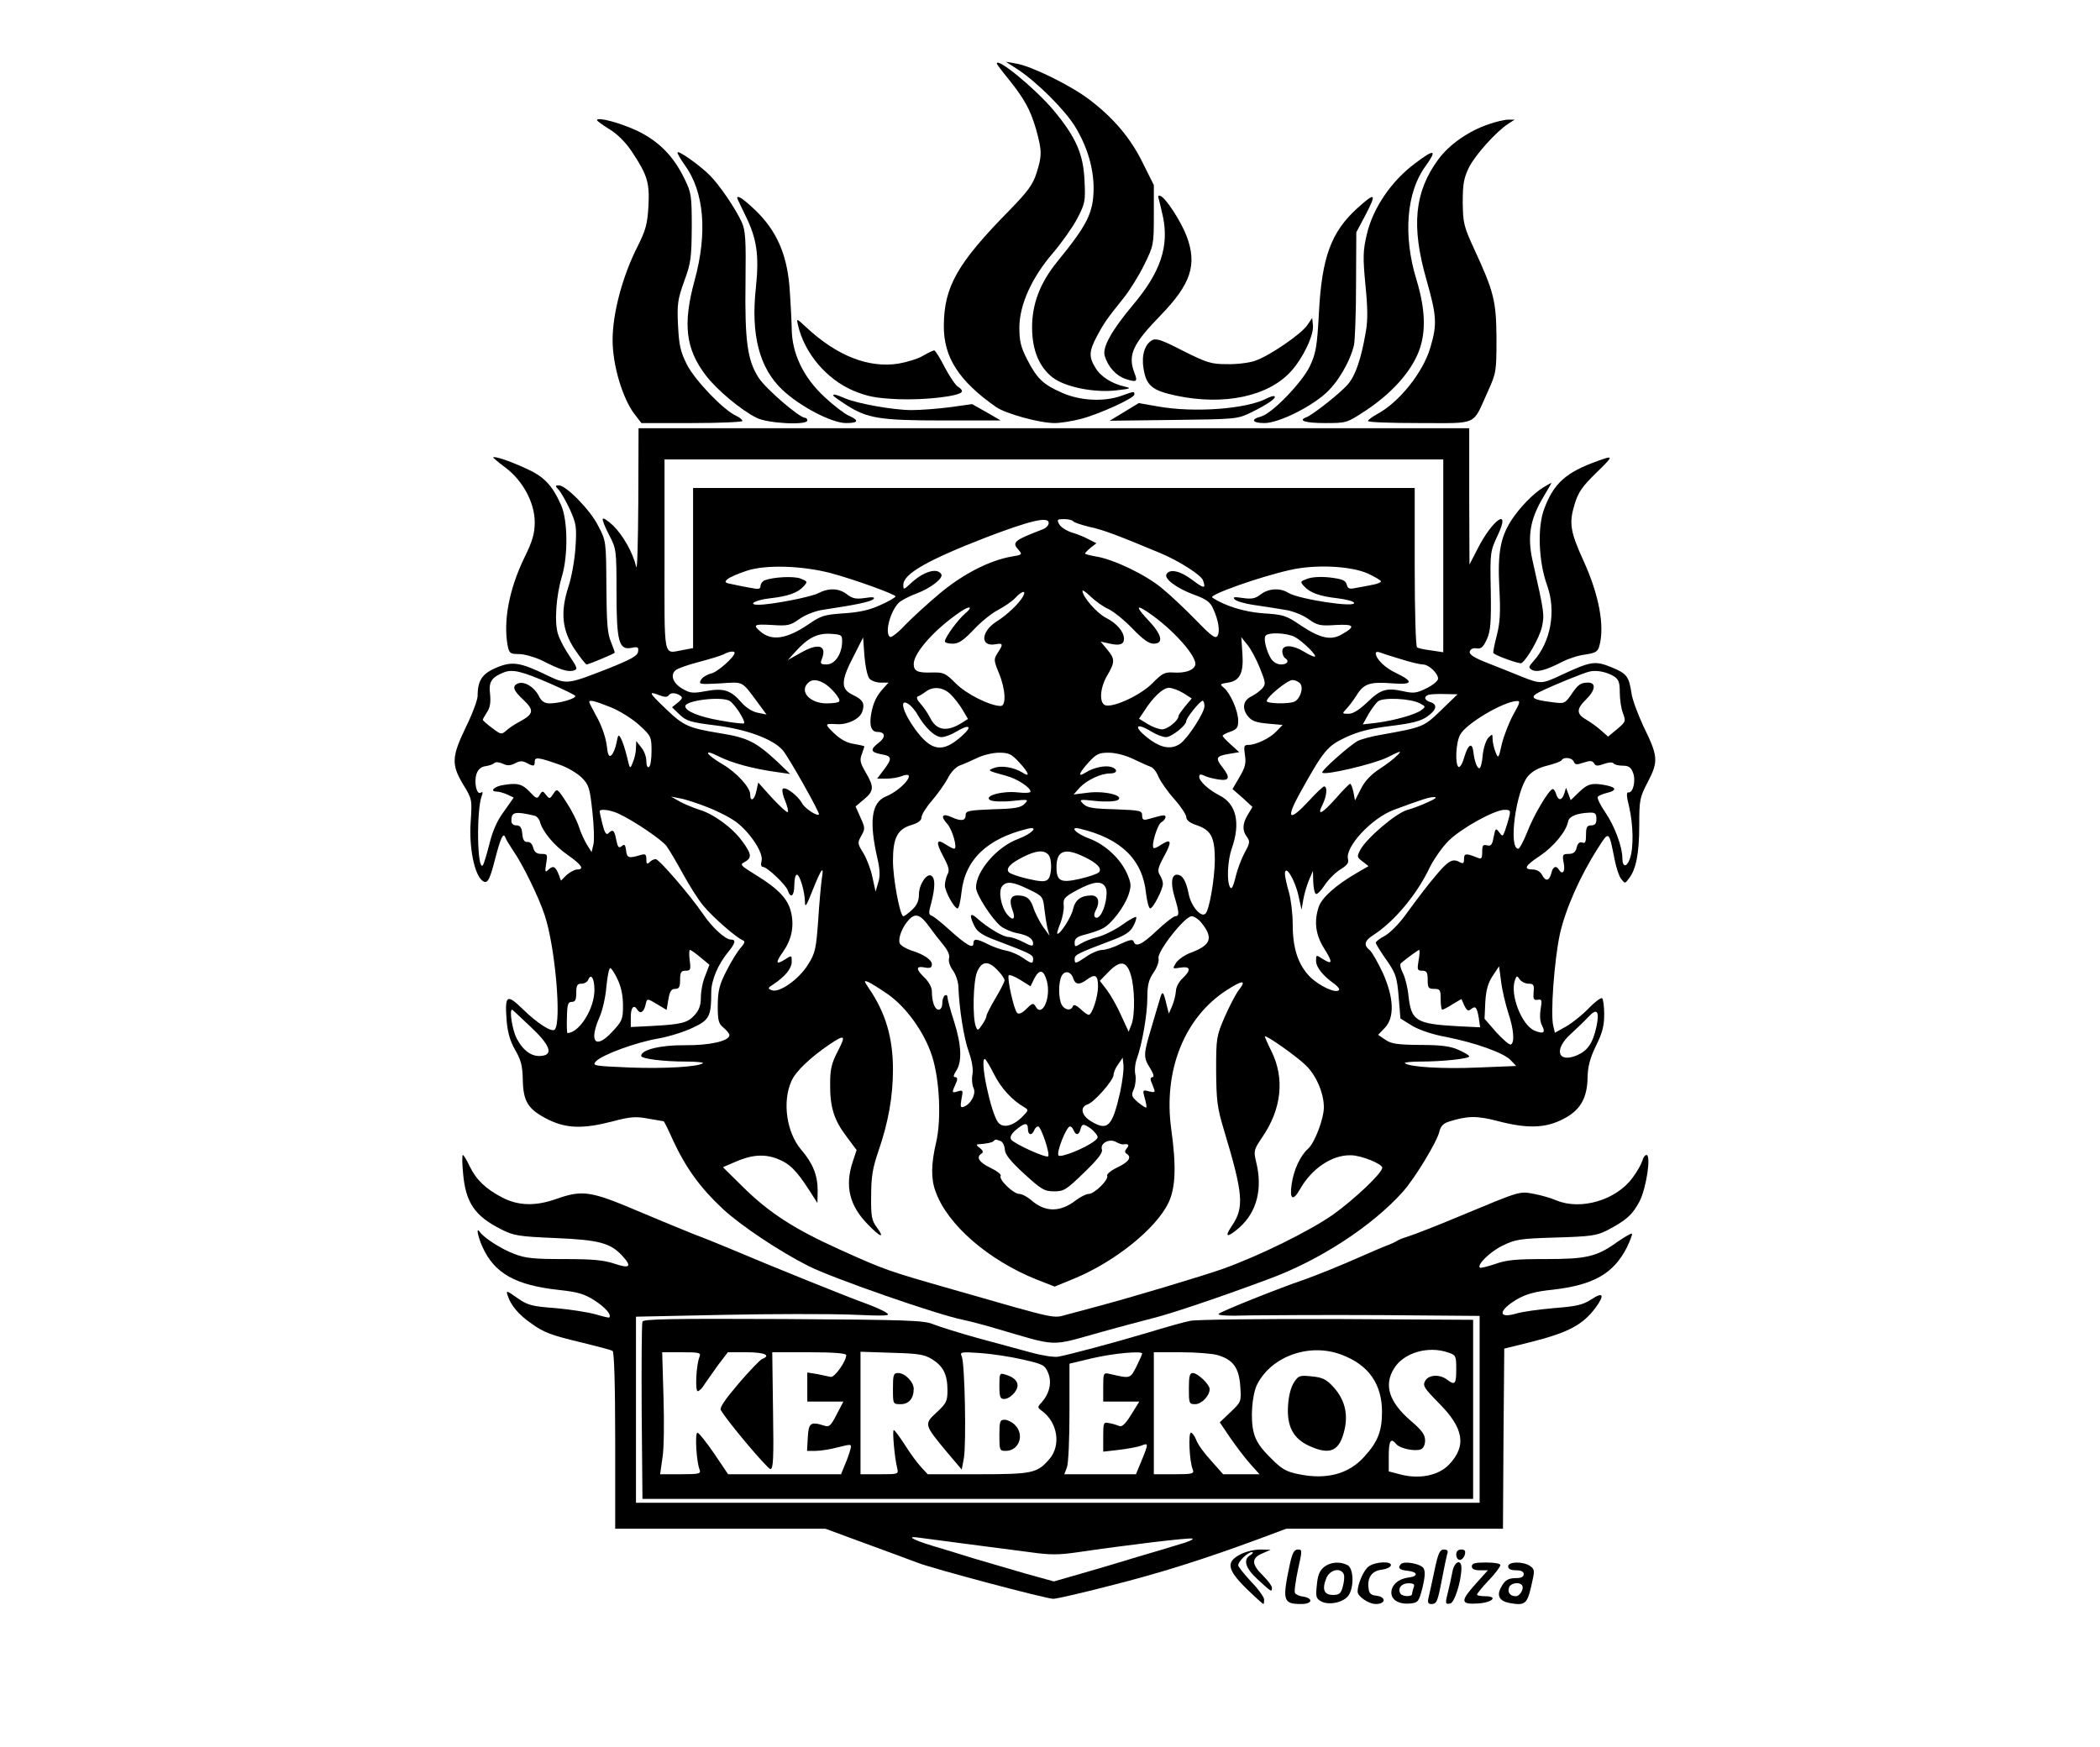 <?xml version="1.0" standalone="no"?>
<!DOCTYPE svg PUBLIC "-//W3C//DTD SVG 20010904//EN"
 "http://www.w3.org/TR/2001/REC-SVG-20010904/DTD/svg10.dtd">
<svg version="1.0" xmlns="http://www.w3.org/2000/svg"
 width="809pt" height="673pt" viewBox="0 0 809 673"
 preserveAspectRatio="xMidYMid meet">

<g transform="translate(0,673) scale(0.1,-0.1)"
fill="#000000" stroke="none">
<path d="M3840 6485 c0 -2 19 -28 43 -57 63 -78 86 -120 108 -195 23 -83 24
-102 2 -170 -14 -44 -33 -70 -102 -141 -203 -206 -254 -296 -255 -447 -1 -121
58 -213 201 -313 37 -26 168 -62 226 -62 21 0 67 7 101 16 70 18 206 80 206
94 0 13 0 13 -50 -5 -67 -24 -159 -19 -227 11 -74 32 -98 55 -136 129 -25 49
-30 71 -30 125 1 87 48 191 130 286 33 39 75 98 93 132 30 58 32 67 28 145 -4
104 -34 170 -120 273 -70 83 -218 205 -218 179z"/>
<path d="M3920 6463 c76 -50 185 -159 223 -223 47 -78 70 -159 70 -237 -1 -92
-23 -138 -140 -281 -67 -83 -98 -164 -97 -258 1 -85 28 -149 80 -189 47 -36
159 -59 244 -49 54 6 60 8 35 14 -51 11 -95 39 -115 73 -26 42 -25 64 6 122
26 49 36 64 105 150 22 28 57 84 77 125 36 73 37 77 37 191 l0 116 -43 86
c-47 96 -113 173 -205 243 -72 55 -225 130 -282 139 l-40 7 45 -29z"/>
<path d="M2300 6267 c0 -3 22 -19 48 -35 30 -18 63 -51 86 -86 60 -90 69 -120
64 -211 -4 -68 -10 -91 -42 -155 -58 -114 -96 -257 -96 -360 0 -97 38 -224 84
-285 l27 -35 195 0 c106 0 194 4 194 8 0 5 -11 14 -24 20 -49 22 -157 135
-189 196 -26 52 -31 75 -35 153 -4 82 -1 100 24 170 26 70 28 91 29 208 0 122
-2 133 -28 186 -42 87 -98 144 -180 184 -65 31 -157 56 -157 42z"/>
<path d="M5734 6251 c-77 -26 -151 -78 -193 -135 -92 -125 -105 -257 -46 -463
40 -141 42 -172 15 -263 -28 -95 -120 -210 -204 -255 -20 -11 -36 -23 -36 -27
0 -5 89 -8 199 -8 229 0 202 -12 262 120 33 73 34 78 34 205 -1 145 -9 180
-88 350 -38 83 -41 97 -42 175 0 70 4 94 24 135 25 49 103 136 151 168 l25 16
-25 0 c-14 0 -48 -8 -76 -18z"/>
<path d="M2610 6142 c0 -5 13 -27 28 -48 75 -103 88 -261 38 -444 -46 -168
-35 -263 42 -365 43 -57 138 -136 197 -165 45 -22 195 -29 195 -10 0 6 -4 10
-8 10 -22 0 -151 111 -179 154 -44 67 -54 143 -51 371 2 161 0 196 -14 228
-24 53 -87 145 -123 181 -41 41 -125 100 -125 88z"/>
<path d="M5452 6101 c-92 -68 -164 -174 -187 -276 -14 -60 -15 -86 -5 -191 9
-91 10 -138 1 -186 -17 -99 -39 -164 -67 -197 -26 -32 -135 -118 -160 -128
-36 -13 -7 -23 70 -23 83 0 84 0 157 48 92 61 162 135 197 210 37 78 36 173
-2 297 -51 167 -38 334 35 434 47 65 36 69 -39 12z"/>
<path d="M4463 5967 c2 -7 10 -39 17 -71 24 -115 -9 -214 -113 -338 -84 -100
-122 -167 -111 -200 13 -42 44 -76 80 -88 43 -14 48 -11 34 24 -26 69 -6 111
101 221 117 121 142 195 100 306 -22 57 -79 145 -100 154 -8 3 -11 0 -8 -8z"/>
<path d="M2840 5967 c0 -2 14 -31 30 -64 46 -92 55 -155 42 -281 -20 -181 13
-309 101 -393 67 -64 191 -129 246 -129 49 0 52 10 10 29 -16 7 -58 39 -91 70
-83 76 -128 170 -128 267 -1 38 -5 112 -9 164 -11 124 -51 212 -129 288 -47
45 -72 62 -72 49z"/>
<path d="M5228 5927 c-100 -91 -136 -189 -147 -402 -7 -132 -12 -157 -35 -206
-30 -63 -147 -184 -189 -194 -41 -11 -32 -25 14 -25 51 0 167 55 232 111 49
42 97 123 113 189 4 19 8 125 8 235 l1 200 33 62 c47 90 42 95 -30 30z"/>
<path d="M3074 5478 c25 -109 110 -209 213 -253 56 -23 86 -29 173 -33 102 -4
234 11 245 28 3 5 -3 13 -13 19 -10 5 -33 39 -52 75 -18 36 -37 66 -41 66 -4
0 -23 -9 -42 -20 -19 -12 -62 -25 -96 -31 -115 -18 -237 30 -355 140 -38 35
-38 36 -32 9z"/>
<path d="M5036 5477 c-24 -35 -147 -119 -201 -137 -22 -8 -71 -14 -108 -13
-61 0 -77 5 -169 51 -81 42 -104 50 -120 41 -27 -15 -41 -57 -33 -106 10 -69
33 -88 129 -108 183 -38 353 -2 440 95 47 52 88 140 84 177 l-3 28 -19 -28z"/>
<path d="M3210 5206 c0 -2 22 -18 50 -36 81 -52 129 -60 375 -60 l220 0 -55
32 -55 31 -86 -12 c-47 -6 -113 -11 -147 -11 -69 0 -205 24 -256 45 -37 16
-46 18 -46 11z"/>
<path d="M4880 5195 c-78 -41 -279 -56 -419 -31 l-74 13 -56 -34 -56 -34 245
3 c241 3 246 3 300 29 61 30 98 55 90 62 -3 3 -16 -1 -30 -8z"/>
<path d="M2459 4798 c-1 -156 -4 -269 -8 -252 -13 55 -51 122 -89 159 -20 19
-38 31 -40 26 -2 -5 9 -33 25 -63 27 -52 28 -57 28 -218 0 -192 9 -226 58
-216 24 5 28 3 25 -15 -2 -16 -28 -30 -118 -66 -154 -60 -157 -61 -232 -25
-105 51 -135 55 -195 30 -55 -23 -73 -49 -73 -109 0 -15 -20 -69 -45 -120 -55
-114 -57 -144 -11 -221 35 -57 35 -58 29 -148 -6 -95 14 -197 44 -222 20 -17
29 -2 51 85 21 80 31 102 39 80 2 -7 16 -29 29 -49 39 -56 100 -182 122 -249
41 -122 66 -414 39 -442 -12 -11 -67 24 -124 80 -61 59 -69 54 -61 -48 4 -45
14 -78 33 -111 22 -38 28 -60 29 -115 2 -84 20 -113 97 -152 70 -35 135 -37
247 -8 71 19 92 20 140 11 30 -5 57 -10 59 -10 1 0 18 -33 36 -74 50 -107 105
-183 192 -264 69 -64 217 -163 330 -220 96 -48 498 -188 595 -207 19 -4 71
-17 115 -30 261 -76 211 -74 425 -15 63 18 149 40 190 51 67 16 271 85 450
152 193 71 396 203 514 335 46 51 132 193 141 232 5 21 15 32 38 39 71 22 105
23 186 2 114 -30 184 -28 252 7 66 33 94 80 95 162 1 40 9 73 32 120 25 50 32
78 32 122 0 31 -4 59 -8 62 -5 3 -29 -15 -53 -40 -24 -25 -63 -56 -86 -69
l-43 -24 -6 26 c-12 45 4 255 25 353 22 98 78 225 148 334 42 66 41 66 63 -45
6 -31 17 -65 25 -75 15 -19 15 -19 30 1 28 35 40 99 40 205 0 100 2 108 34
169 40 78 39 97 -18 213 -21 46 -43 103 -46 128 -10 65 -18 75 -79 100 -62 25
-78 22 -192 -31 -74 -35 -79 -35 -152 -6 -31 13 -90 36 -130 52 -52 20 -72 33
-70 44 2 10 12 15 26 13 18 -3 26 5 40 35 14 31 17 64 15 188 -3 148 -2 151
27 213 52 110 -20 62 -78 -53 l-31 -60 -1 263 0 262 -1600 0 -1600 0 -1 -282z
m3101 -209 l0 -372 -46 7 c-25 3 -50 8 -55 12 -5 3 -9 136 -9 310 l0 304
-1390 0 -1390 0 0 -309 0 -308 -37 -7 c-80 -13 -73 -50 -73 364 l0 370 1500 0
1500 0 0 -371z m-1520 126 c0 -9 -10 -19 -22 -24 -114 -44 -121 -50 -93 -81
14 -16 12 -18 -26 -24 -84 -14 -187 -66 -277 -141 -48 -40 -109 -96 -136 -124
-26 -28 -52 -48 -57 -45 -23 14 2 105 37 135 11 8 39 23 64 32 56 21 106 60
96 75 -16 26 -69 10 -118 -36 -27 -25 -28 -25 -28 -5 0 42 93 95 320 183 173
66 240 81 240 55z m94 7 c3 -5 31 -14 63 -22 53 -11 110 -33 273 -101 72 -30
156 -84 164 -104 13 -34 5 -34 -40 0 -46 35 -87 45 -100 23 -11 -17 38 -54
105 -79 47 -17 63 -28 74 -53 21 -45 28 -89 17 -106 -8 -12 -23 -1 -82 60 -40
41 -99 97 -131 123 -62 52 -186 112 -255 123 -23 4 -42 9 -42 11 0 3 10 13 22
23 l22 17 -30 15 c-16 9 -46 21 -67 27 -20 7 -42 21 -47 32 -9 17 -7 19 19 19
16 0 32 -4 35 -8z m-934 -200 c93 -25 250 -82 250 -90 -1 -4 -26 -19 -58 -33
-41 -19 -80 -28 -141 -32 -75 -5 -88 -9 -136 -42 -85 -58 -143 -66 -187 -27
-29 25 -22 28 47 24 59 -4 70 -2 106 24 23 16 62 31 92 35 127 19 183 31 192
41 7 7 -3 9 -33 4 -35 -5 -48 -2 -69 14 -31 24 -69 26 -112 4 -30 -15 -181
-44 -229 -44 -45 0 -11 19 46 25 69 8 105 21 128 46 16 18 15 19 -12 30 -27
10 -104 6 -139 -7 -8 -4 -15 -13 -15 -21 0 -12 -7 -14 -32 -9 -18 3 -51 9 -72
14 -34 6 -37 9 -23 21 9 7 42 22 74 32 72 24 211 20 323 -9z m2068 -1 c28 -13
52 -27 52 -31 0 -4 -15 -10 -32 -13 -18 -4 -47 -9 -64 -12 -26 -6 -32 -3 -36
13 -4 16 -17 21 -64 27 -36 4 -70 2 -88 -5 -27 -10 -28 -11 -12 -29 23 -25 59
-38 128 -46 32 -4 61 -11 64 -17 13 -21 -213 13 -253 38 -32 20 -76 17 -106
-6 -21 -16 -34 -19 -69 -14 -33 5 -40 4 -32 -5 6 -7 40 -17 75 -22 35 -5 87
-13 116 -18 30 -4 69 -19 92 -35 36 -26 47 -28 106 -24 72 4 79 -5 26 -35 -43
-26 -84 -17 -161 34 -55 38 -67 41 -143 46 -72 5 -148 28 -197 61 -14 10 183
80 300 106 95 22 231 16 298 -13z m-999 -137 c20 -9 62 -43 93 -75 40 -42 64
-59 82 -59 40 0 33 34 -20 90 -48 51 -49 63 -3 32 97 -65 195 -175 183 -206
-8 -20 -40 -30 -85 -27 -32 2 -43 -4 -80 -42 -44 -44 -143 -91 -178 -85 -27 5
-25 64 3 113 32 54 32 66 1 103 l-25 30 32 -7 c41 -10 58 -4 58 18 0 27 -28
60 -70 81 -35 18 -90 81 -90 104 0 4 14 -5 31 -22 18 -17 48 -39 68 -48z
m-328 48 c-14 -26 -61 -71 -101 -96 -62 -39 -65 -100 -4 -88 28 5 30 0 7 -34
-15 -24 -15 -28 5 -77 26 -62 29 -127 7 -127 -40 0 -133 46 -173 87 -40 40
-47 43 -91 42 -56 -2 -71 5 -71 33 0 43 82 135 180 201 36 25 50 20 19 -6 -28
-23 -79 -93 -79 -108 0 -5 13 -9 30 -9 23 0 41 12 81 54 28 30 70 64 94 76 24
13 54 33 66 46 26 28 44 32 30 6z m-697 -180 c-3 -46 -29 -82 -60 -82 -21 0
-25 3 -19 18 23 56 -11 67 -82 26 l-48 -27 30 33 c48 53 84 71 135 68 44 -3
45 -4 44 -36z m1744 24 c30 -16 91 -76 76 -76 -5 0 -24 9 -42 20 -43 26 -82
27 -82 1 0 -11 5 -23 10 -26 18 -11 10 -25 -15 -25 -15 0 -30 9 -39 23 -17 28
-29 75 -21 87 9 15 82 12 113 -4z m-1639 -160 c7 -9 27 -16 44 -16 l30 0 -20
-22 c-27 -30 -39 -55 -47 -99 -8 -45 1 -69 24 -69 31 0 33 -20 6 -41 -35 -27
-33 -37 9 -45 42 -7 43 -16 9 -61 l-25 -33 35 0 c19 0 46 4 60 10 64 24 4 -52
-62 -79 -55 -23 -65 -96 -31 -242 9 -41 10 -66 2 -90 l-10 -34 -12 55 c-6 30
-22 72 -35 93 -23 37 -23 40 -8 67 15 26 15 31 -3 70 l-19 43 32 27 c39 32 40
48 7 104 -21 36 -24 48 -15 70 5 15 10 29 10 30 0 2 -18 6 -41 10 -27 4 -52
18 -76 41 -37 36 -37 38 10 35 41 -3 87 19 98 46 12 33 4 48 -36 67 -47 22
-46 54 3 148 l37 73 5 -70 c3 -39 11 -78 19 -88z m1505 39 c22 -55 23 -61 8
-78 -9 -10 -27 -23 -41 -30 -32 -15 -38 -47 -13 -77 14 -18 32 -24 76 -28 l57
-5 -23 -24 c-25 -27 -79 -53 -109 -53 -17 0 -18 -5 -13 -39 5 -31 1 -48 -21
-85 l-27 -46 39 -34 38 -35 -18 -30 c-21 -35 -22 -61 -3 -86 12 -17 11 -24 -9
-60 -12 -22 -28 -64 -35 -94 -9 -36 -15 -49 -21 -40 -14 22 -10 103 6 149 35
100 18 173 -48 206 -41 21 -77 54 -77 71 0 10 5 11 18 5 9 -5 34 -12 55 -15
43 -7 48 6 17 46 -29 36 -25 44 22 52 l42 7 -32 29 c-18 16 -32 31 -32 34 0 3
14 11 30 16 25 9 30 16 30 42 0 38 -30 106 -55 127 -17 14 -16 15 16 20 46 7
61 38 55 115 l-4 60 24 -30 c13 -16 35 -57 48 -90z m-2024 60 c0 -16 -66 -75
-91 -80 -16 -4 -34 -15 -39 -25 -9 -17 -4 -17 74 -13 91 6 82 11 143 -71 l36
-49 -34 7 c-21 4 -46 20 -64 41 -40 46 -68 55 -137 42 -49 -9 -60 -8 -90 10
-36 21 -47 53 -25 71 8 7 49 21 91 32 42 11 84 24 94 29 18 11 42 14 42 6z
m2565 -24 c37 -12 76 -21 86 -21 23 0 59 -34 59 -55 0 -8 -20 -25 -45 -37 -38
-19 -50 -20 -90 -11 -63 14 -87 7 -138 -43 -31 -29 -54 -44 -72 -44 -25 0 -25
1 -10 17 9 9 28 33 41 54 28 46 53 53 140 46 77 -6 81 7 12 40 -43 20 -78 55
-78 76 0 5 6 7 14 4 7 -3 44 -15 81 -26z m-3277 -94 c51 -22 95 -44 98 -48 5
-10 -60 -29 -98 -29 -21 0 -32 8 -43 30 -18 34 -55 56 -79 47 -25 -10 -19 -27
21 -64 42 -40 39 -54 -16 -84 -18 -9 -41 -25 -51 -34 -18 -16 -21 -15 -54 10
-20 15 -36 29 -36 32 0 2 7 15 16 29 12 17 15 38 12 69 -6 48 5 65 52 84 34
14 70 5 178 -42z m4100 27 c18 -12 22 -24 22 -61 0 -26 5 -62 12 -80 12 -32
11 -34 -22 -62 l-35 -29 -25 22 c-14 13 -40 32 -57 42 -41 23 -41 42 -3 79 36
35 40 65 8 65 -29 0 -39 -7 -67 -49 -23 -32 -25 -33 -74 -26 -76 9 -86 19 -46
39 48 24 170 74 194 79 27 6 65 -2 93 -19z m-3046 -25 c27 -14 68 -62 61 -71
-2 -5 -24 -8 -49 -8 -63 0 -105 45 -72 78 15 15 33 15 60 1z m1837 -3 c14 -17
-1 -61 -24 -70 -25 -9 -105 -7 -105 3 0 16 80 81 99 81 10 0 24 -6 30 -14z
m-1346 -42 c14 -14 35 -41 46 -60 l20 -34 -22 -14 c-58 -37 -99 -31 -123 17
-9 18 -26 43 -38 56 -13 14 -17 25 -10 28 6 2 20 10 30 18 29 22 68 18 97 -11z
m895 6 l33 -21 -25 -30 c-14 -17 -26 -34 -26 -38 0 -17 -42 -51 -63 -51 -12 0
-37 9 -55 20 l-34 21 19 28 c34 54 73 91 96 91 12 0 37 -9 55 -20z m-2014 -10
c16 -6 27 -6 31 0 8 12 26 12 44 1 12 -8 11 -13 -8 -28 l-22 -18 29 -28 c26
-25 42 -30 140 -42 118 -15 219 -52 257 -95 21 -23 145 -243 140 -248 -7 -8
-54 23 -65 43 -16 30 -67 68 -75 55 -3 -5 1 -26 10 -46 8 -20 13 -40 10 -43
-3 -3 -30 22 -60 54 l-54 60 -7 -32 c-7 -36 -24 -45 -24 -13 0 26 -52 83 -104
114 -67 39 -81 64 -18 32 52 -26 132 -48 227 -61 l49 -7 -49 47 c-83 77 -115
93 -221 110 -122 20 -140 28 -208 93 -68 65 -71 71 -22 52z m3008 -56 c-67
-65 -70 -66 -232 -95 -36 -6 -76 -17 -90 -24 -31 -17 -143 -116 -136 -122 11
-11 197 33 251 59 51 26 57 27 39 9 -11 -12 -42 -36 -70 -54 -32 -21 -57 -47
-71 -76 l-23 -45 -6 32 c-4 18 -9 32 -13 32 -3 0 -28 -25 -54 -55 -53 -60 -76
-72 -52 -25 16 32 20 70 6 70 -4 0 -31 -25 -58 -55 -77 -83 -91 -72 -36 28 92
165 105 182 177 216 50 23 93 34 174 44 82 10 116 19 140 36 37 26 41 47 12
56 -23 7 -26 21 -7 28 6 2 35 4 62 3 l50 -1 -63 -61z m-2742 36 c19 -10 64
-79 56 -87 -2 -2 -43 2 -91 11 -81 14 -135 36 -135 55 0 22 136 39 170 21z
m2660 -10 c23 -12 23 -13 4 -27 -24 -17 -103 -39 -172 -48 l-52 -6 21 38 c12
20 28 43 38 51 20 16 126 11 161 -8z m-3117 -15 c35 -14 84 -45 110 -69 45
-41 47 -45 47 -99 0 -31 -4 -59 -10 -62 -6 -4 -10 6 -10 23 0 17 -9 40 -20 53
l-19 24 -1 -27 c0 -15 -5 -39 -12 -55 -11 -28 -11 -28 -23 23 -7 28 -17 59
-23 69 -9 17 -11 15 -17 -17 -4 -21 -13 -42 -20 -48 -9 -8 -14 2 -18 41 -4 29
-20 75 -37 105 -16 30 -30 56 -30 59 0 10 20 5 83 -20z m1182 -29 c29 -50 67
-86 92 -86 12 0 37 9 55 20 53 32 67 23 23 -16 -74 -66 -117 -59 -180 27 -47
65 -62 120 -26 97 10 -6 27 -25 36 -42z m1105 33 c0 -25 -64 -123 -93 -144
-33 -23 -70 -18 -115 14 -67 49 -63 73 6 31 18 -11 42 -20 54 -20 21 0 78 45
78 62 0 12 53 78 63 78 4 0 7 -9 7 -21z m1190 -32 c-16 -29 -36 -80 -44 -112
-13 -59 -14 -59 -25 -32 -6 16 -11 38 -11 50 0 20 -1 20 -16 5 -9 -9 -19 -39
-22 -67 -2 -28 -8 -51 -13 -51 -9 0 -19 28 -23 63 -4 38 -20 30 -34 -17 -7
-26 -17 -44 -23 -41 -14 9 -11 93 6 124 21 42 166 128 218 130 15 1 13 -6 -13
-52z m-1904 -184 c39 -42 44 -60 12 -39 -33 20 -81 28 -109 17 -26 -10 -25
-10 47 -30 42 -11 94 -45 94 -61 0 -5 -22 -6 -49 -3 -60 7 -134 -14 -106 -30
10 -5 45 -7 84 -3 63 7 65 6 48 -11 -14 -15 -38 -19 -122 -21 -95 -4 -105 -6
-105 -23 0 -22 -18 -24 -55 -7 -35 16 -43 3 -16 -26 20 -22 41 -96 27 -96 -4
0 -18 7 -32 16 -37 25 -40 10 -10 -46 21 -39 25 -54 16 -69 -5 -11 -10 -30
-10 -42 0 -23 36 -89 49 -89 5 0 11 27 15 61 13 126 98 208 255 246 45 11 17
-19 -36 -39 -82 -30 -163 -124 -163 -188 0 -26 62 -122 96 -149 13 -10 41 -22
61 -26 43 -8 63 -21 63 -41 0 -11 -9 -9 -37 6 -21 11 -47 20 -58 20 -21 0 -82
37 -122 73 -27 24 -30 10 -8 -33 11 -21 32 -35 87 -55 127 -48 138 -54 138
-69 0 -21 -6 -20 -40 4 -16 11 -43 23 -62 27 -18 3 -50 14 -70 24 -45 23 -58
24 -58 4 0 -22 -28 -6 -94 54 -30 27 -60 51 -67 53 -12 4 -12 12 -1 51 15 59
15 94 0 103 -18 11 -48 -34 -48 -73 0 -24 -8 -41 -26 -58 -15 -14 -30 -25 -34
-25 -13 0 -40 146 -40 213 0 88 17 122 70 138 27 8 40 18 40 30 0 10 18 39 40
64 22 26 50 65 61 86 12 24 31 44 47 50 15 5 45 19 67 29 22 11 60 20 84 20
37 0 48 -5 77 -37z m439 13 c27 -13 58 -27 67 -30 10 -3 24 -20 31 -39 8 -18
35 -57 61 -86 25 -28 46 -60 46 -69 0 -12 14 -23 42 -32 54 -19 68 -46 68
-135 -1 -72 -21 -191 -36 -205 -17 -17 -56 29 -65 77 -10 50 -24 73 -45 73
-21 0 -25 -33 -9 -86 18 -60 19 -74 3 -74 -7 0 -39 -25 -71 -55 -58 -55 -82
-66 -90 -42 -3 9 -16 6 -51 -10 -25 -13 -57 -23 -70 -23 -13 0 -40 -11 -60
-25 -43 -29 -46 -30 -46 -9 0 15 11 21 138 69 57 21 76 34 88 57 9 16 13 32
11 35 -3 2 -28 -11 -55 -31 -27 -19 -69 -40 -93 -46 -24 -6 -54 -18 -66 -26
-21 -13 -23 -13 -23 5 0 15 10 23 43 31 23 6 53 16 65 23 33 16 82 81 99 128
12 36 11 45 -5 83 -26 58 -84 112 -145 135 -53 19 -80 49 -36 38 158 -38 241
-119 254 -249 4 -32 11 -58 16 -58 11 0 49 73 49 95 0 8 -5 24 -12 34 -10 16
-7 28 16 71 32 58 29 71 -10 46 -14 -10 -28 -16 -30 -13 -10 9 15 91 30 99 9
5 16 14 16 20 0 10 -7 9 -67 -8 -18 -5 -23 -2 -23 14 0 19 -7 20 -105 24 -84
2 -108 6 -122 21 -17 17 -15 18 48 11 39 -4 74 -2 84 3 30 17 -47 37 -113 29
l-56 -7 24 27 c28 29 81 54 116 54 29 0 32 16 5 25 -23 7 -68 -2 -98 -21 -33
-21 -28 -4 11 39 29 32 40 37 77 37 26 0 65 -10 94 -24z m-2207 -23 c28 -10
66 -32 83 -49 28 -28 31 -40 41 -130 6 -54 8 -112 4 -128 l-7 -29 -18 29 c-10
16 -24 47 -31 69 -7 22 -28 64 -48 94 -35 54 -36 54 -50 33 -14 -21 -15 -21
-28 -5 -13 17 -15 17 -25 0 -9 -16 -13 -15 -39 13 -29 31 -50 35 -109 24 -31
-7 -44 -24 -16 -24 8 0 25 -5 39 -11 l25 -12 -38 -54 c-27 -36 -44 -77 -56
-126 -10 -39 -21 -76 -25 -81 -22 -23 -25 214 -4 268 5 13 4 17 -4 12 -16 -10
-27 41 -16 73 6 17 18 27 34 29 14 2 29 7 34 12 5 5 19 4 32 -2 18 -9 30 -8
48 1 18 10 29 10 44 2 28 -15 32 -14 32 5 0 18 13 17 98 -13z m3905 12 c5 -12
12 -12 38 -3 25 8 33 8 40 -3 6 -11 14 -11 39 -2 17 6 32 7 36 2 3 -5 19 -9
35 -9 23 0 32 -6 40 -27 12 -31 0 -79 -18 -76 -8 2 -7 -16 3 -55 16 -70 18
-158 3 -200 -12 -35 -29 -34 -29 2 0 43 -30 124 -65 175 -20 29 -33 56 -30 61
3 4 19 11 35 15 39 9 38 21 -1 29 -55 11 -72 7 -106 -26 l-32 -31 -9 24 -9 24
-7 -23 c-9 -27 -23 -28 -31 -2 -3 11 -9 20 -13 20 -14 0 -75 -103 -99 -167
-14 -35 -29 -63 -34 -63 -39 0 -9 224 37 279 16 19 41 33 74 41 28 7 53 16 56
21 8 14 41 10 47 -6z m-3335 -176 c41 -16 91 -42 112 -59 54 -43 101 -117 94
-146 -4 -15 -2 -24 5 -24 16 0 89 -69 96 -91 11 -33 25 -21 25 21 0 22 4 40
10 40 11 0 30 -63 31 -105 0 -24 6 -15 29 44 35 87 45 100 36 46 -3 -22 -10
-94 -14 -161 -8 -109 -11 -126 -39 -170 -34 -56 -111 -111 -140 -99 -16 6 -16
9 7 23 46 31 70 61 70 87 0 25 0 25 -25 9 -36 -23 -39 -14 -9 28 33 47 44 97
32 151 -11 52 -48 92 -138 147 -58 36 -61 39 -41 49 28 16 27 30 -9 79 -37 52
-111 106 -165 122 -22 7 -56 21 -75 31 l-35 20 35 -7 c19 -3 68 -19 108 -35z
m2774 21 c-23 -11 -60 -25 -82 -31 -45 -14 -156 -109 -180 -154 -13 -25 -13
-28 9 -44 l23 -18 -48 -28 c-76 -44 -131 -93 -143 -127 -20 -57 -13 -110 20
-162 34 -54 33 -65 -5 -41 -26 17 -26 17 -26 -7 0 -25 27 -58 71 -89 13 -10
21 -20 17 -24 -13 -13 -75 16 -111 51 -46 47 -67 109 -67 203 0 42 -7 98 -15
125 -8 27 -15 59 -15 70 1 38 38 -22 52 -84 l12 -55 7 40 c4 23 14 56 22 75
l15 35 1 -42 c1 -23 5 -44 10 -47 5 -3 21 13 35 35 15 22 42 49 61 60 24 15
32 25 28 39 -12 47 91 158 177 190 116 43 137 49 155 49 13 0 4 -7 -23 -19z
m-3119 -45 c57 -26 165 -99 185 -125 10 -14 38 -61 62 -105 24 -44 59 -100 79
-124 35 -43 129 -125 153 -134 9 -3 7 -11 -8 -28 -12 -13 -37 -53 -55 -89 -28
-54 -33 -76 -34 -133 0 -60 3 -71 23 -87 12 -10 22 -23 22 -28 0 -23 -77 -40
-171 -39 -92 1 -169 -17 -169 -41 0 -11 83 -22 174 -22 38 0 67 -3 64 -6 -15
-14 -146 -22 -280 -17 -142 6 -148 7 -132 24 23 25 156 74 241 88 39 7 98 25
131 41 65 30 72 44 72 137 0 46 26 108 66 156 27 33 30 47 10 47 -22 0 -73 47
-108 99 -50 73 -169 211 -182 211 -7 0 -17 -5 -24 -12 -9 -9 -12 -7 -12 11 0
20 -4 22 -22 17 -45 -14 -53 -12 -56 17 -3 23 -6 26 -17 17 -11 -9 -15 -5 -21
24 -7 38 -13 43 -31 25 -7 -7 -14 3 -22 35 -6 25 -11 47 -11 50 0 11 41 6 73
-9z m3431 -12 c-4 -16 -11 -39 -16 -53 -9 -24 -10 -24 -23 -6 -13 17 -14 15
-21 -19 -5 -29 -10 -36 -25 -32 -16 4 -19 0 -19 -25 0 -25 -3 -29 -17 -23 -45
18 -53 18 -53 -4 0 -19 -3 -20 -20 -11 -25 13 -43 2 -91 -56 -35 -42 -49 -60
-119 -155 -23 -31 -57 -65 -76 -75 -19 -10 -34 -22 -34 -26 0 -4 15 -29 33
-55 45 -63 49 -75 56 -163 l6 -74 45 -28 c27 -16 79 -34 130 -43 113 -22 224
-62 249 -89 l22 -23 -148 -6 c-133 -6 -266 2 -281 17 -3 3 24 6 60 6 85 0 188
11 188 20 0 4 -18 15 -41 25 -31 14 -66 19 -147 19 -88 1 -112 4 -135 20 l-28
19 26 27 c38 40 35 116 -8 212 -19 40 -41 79 -50 87 -25 20 -21 37 16 60 77
50 162 151 210 249 17 37 52 87 77 112 49 49 178 120 216 120 22 0 24 -3 18
-27z m-3754 4 c8 -2 17 -12 20 -23 10 -38 55 -92 107 -128 54 -38 66 -56 36
-56 -9 0 -27 -10 -40 -21 l-22 -22 -10 27 c-12 29 -21 32 -40 14 -11 -11 -12
-6 -7 25 6 35 5 37 -18 37 -19 0 -27 7 -32 24 -3 14 -12 23 -22 22 -12 -1 -18
8 -20 32 -2 24 -8 32 -23 32 -12 0 -19 7 -19 18 0 34 14 37 90 19z m4090 -12
c0 -18 -5 -25 -20 -25 -16 0 -20 -7 -20 -36 0 -28 -3 -35 -15 -30 -10 3 -17
-3 -21 -19 -4 -18 -13 -25 -31 -25 -23 0 -25 -3 -19 -35 7 -33 -5 -48 -19 -25
-11 17 -23 11 -29 -15 -8 -30 -22 -32 -36 -5 -6 12 -21 20 -35 20 -38 0 -30
15 28 53 52 35 101 94 108 132 4 20 34 32 82 34 22 1 27 -3 27 -24z m-2112
-137 c16 -16 15 -83 -2 -97 -10 -9 -29 -8 -76 3 -35 8 -67 19 -73 25 -14 14 5
35 56 60 48 24 77 27 95 9z m138 -9 c51 -24 71 -46 57 -60 -6 -6 -38 -17 -73
-25 -74 -17 -90 -9 -90 45 0 64 32 76 106 40z m-212 -126 c52 -25 54 -28 59
-72 3 -25 8 -59 12 -76 l8 -30 -26 36 c-13 20 -30 52 -36 72 -12 36 -27 47
-62 47 -26 0 -32 -20 -19 -55 14 -36 3 -46 -20 -18 -24 30 -35 90 -19 109 17
20 42 17 103 -13z m295 8 c11 -19 -2 -85 -21 -108 -15 -19 -30 -5 -18 17 19
35 12 60 -16 60 -39 0 -62 -17 -70 -52 -6 -31 -53 -103 -61 -95 -2 2 4 20 12
40 8 20 14 51 13 67 -3 28 2 34 52 61 64 34 95 37 109 10z m-678 -153 c13 -18
36 -48 52 -67 18 -22 27 -41 23 -54 -3 -11 4 -31 15 -46 11 -15 20 -42 21 -61
3 -85 21 -200 40 -252 13 -37 18 -69 14 -89 -3 -17 -1 -39 4 -50 12 -21 -9
-63 -37 -73 -13 -5 -14 0 -9 30 7 34 6 35 -15 29 -18 -6 -21 -4 -16 9 4 9 10
23 13 31 3 8 1 15 -6 15 -9 0 -7 7 4 25 23 35 20 100 -9 191 -14 43 -25 85
-25 92 0 7 -4 10 -10 7 -5 -3 -10 -17 -10 -31 0 -14 -6 -24 -14 -24 -15 0 -26
30 -26 71 0 15 -12 37 -30 54 -33 32 -32 45 5 37 18 -3 25 0 25 12 0 18 -30
39 -82 55 -20 7 -39 19 -42 27 -7 19 10 64 36 91 25 27 45 19 79 -29z m1048
16 c46 -58 36 -85 -40 -114 -23 -8 -49 -26 -58 -39 -15 -24 -15 -24 17 -19 39
6 42 -9 7 -42 -14 -13 -25 -35 -25 -49 -1 -14 -7 -39 -14 -56 l-13 -30 -8 30
c-13 57 -17 61 -27 25 -6 -19 -21 -71 -34 -115 -29 -97 -30 -109 -3 -151 13
-21 16 -34 9 -34 -7 0 -9 -7 -6 -15 3 -8 9 -22 12 -31 5 -12 1 -14 -19 -9 -25
7 -26 6 -17 -26 5 -18 8 -34 6 -36 -2 -2 -16 7 -32 20 -25 22 -27 27 -16 51 6
14 9 39 6 55 -4 17 -1 45 6 63 20 56 40 170 40 234 0 48 5 69 24 97 14 20 22
44 19 55 -6 25 101 162 128 162 9 0 27 -12 38 -26z m-1930 -133 l34 -28 -16
-42 c-10 -23 -17 -60 -17 -84 0 -31 -7 -49 -25 -69 -27 -29 -50 -35 -167 -41
l-78 -4 0 39 c0 36 12 50 25 28 11 -17 24 -11 31 15 7 30 5 30 47 5 l35 -21 7
41 c5 30 11 40 26 40 15 0 19 7 19 35 0 29 4 35 21 35 19 0 21 4 16 40 -3 22
-2 40 1 40 4 0 22 -13 41 -29z m2766 -11 c-6 -36 -5 -40 14 -40 17 0 21 -6 21
-35 0 -31 3 -35 25 -35 23 0 25 -4 25 -40 0 -22 3 -40 6 -40 4 0 22 9 40 21
l34 20 11 -25 c10 -20 15 -23 26 -14 17 14 23 8 30 -35 l5 -35 -83 4 c-164 9
-182 20 -193 117 -3 32 -13 72 -22 89 -9 17 -12 34 -7 37 21 18 66 51 70 51 3
0 2 -18 -2 -40z m-1622 -38 c15 -15 27 -33 27 -39 0 -6 -16 -37 -35 -69 -19
-32 -35 -63 -35 -69 0 -6 -8 -21 -17 -34 -16 -23 -17 -23 -24 -5 -13 34 -10
173 5 209 18 43 43 45 79 7z m513 -17 c16 -51 17 -156 3 -192 l-11 -28 -29 63
c-15 34 -40 78 -55 98 l-27 35 34 35 c44 45 69 42 85 -11z m1454 -146 c21 -62
26 -114 11 -123 -5 -4 -30 18 -56 46 l-46 53 3 65 c3 48 11 74 29 101 l24 36
8 -60 c4 -33 17 -86 27 -118z m-3431 128 c14 -29 21 -63 21 -101 0 -54 -3 -60
-43 -103 -64 -68 -89 -36 -47 59 11 25 23 77 26 116 4 40 10 72 15 72 4 0 17
-19 28 -43z m1654 -7 c17 -65 -19 -143 -44 -97 -8 14 -13 12 -35 -10 -17 -17
-29 -22 -36 -15 -12 12 -39 133 -32 144 3 4 23 -4 44 -17 l40 -25 15 31 c20
37 36 33 48 -11z m102 9 c8 -23 24 -24 51 -4 33 25 44 18 44 -25 0 -41 -23
-110 -36 -110 -4 0 -19 10 -32 23 -17 15 -26 18 -29 10 -7 -19 -31 -15 -43 6
-13 25 -13 87 0 111 12 23 37 17 45 -11z m-1845 -43 c0 -73 -59 -166 -104
-166 -2 0 -3 27 -2 60 1 50 4 60 19 60 13 0 17 8 17 35 0 29 4 35 20 35 11 0
23 7 26 15 11 27 24 5 24 -39z m3599 24 c19 0 22 -5 19 -32 -2 -27 0 -32 16
-30 16 3 17 -1 11 -37 -4 -24 -2 -48 5 -61 15 -29 7 -35 -28 -21 -50 21 -97
141 -75 197 6 15 7 16 18 0 7 -9 22 -16 34 -16z m-2468 -41 c72 -51 141 -148
170 -239 29 -91 36 -245 15 -333 -19 -81 -20 -139 -2 -187 45 -128 203 -265
390 -340 l69 -27 78 32 c155 65 311 190 360 290 28 58 31 142 11 285 -31 226
51 431 215 536 61 39 76 39 45 -1 -11 -14 -35 -60 -54 -103 -32 -74 -33 -82
-33 -207 1 -114 4 -142 29 -225 76 -252 80 -302 31 -374 -30 -44 -17 -46 29
-6 68 60 91 150 65 254 -10 42 -9 46 24 95 74 108 87 226 35 331 -15 30 -26
55 -25 57 6 5 121 -76 157 -111 40 -38 70 -107 70 -162 0 -44 -35 -137 -61
-160 -30 -27 -55 -81 -63 -136 -9 -59 5 -68 32 -20 45 80 124 133 196 131 39
0 121 -33 121 -48 0 -20 -105 -120 -190 -181 -89 -62 -280 -157 -425 -209 -80
-28 -353 -110 -485 -145 -33 -9 -83 -22 -112 -30 -59 -16 -28 -23 -443 96
-252 72 -261 75 -440 156 -170 77 -267 139 -370 241 l-75 74 44 19 c65 29 114
33 164 14 48 -18 75 -45 124 -121 l32 -50 1 48 c0 59 -19 106 -64 158 -56 66
-73 185 -37 264 16 37 72 90 145 140 61 41 66 38 34 -24 -25 -48 -30 -71 -30
-127 -1 -89 15 -140 64 -204 l38 -51 -15 -45 c-31 -93 -13 -169 58 -241 48
-50 68 -57 35 -12 -20 27 -23 42 -22 122 0 74 6 108 28 172 38 110 56 210 56
314 0 124 -29 221 -94 315 -18 27 -18 29 -2 23 10 -4 45 -26 77 -48z m-1379
-123 c77 -72 91 -109 45 -114 -38 -5 -72 20 -97 68 -16 31 -29 110 -17 110 1
0 32 -29 69 -64z m4108 -2 c-14 -64 -34 -92 -75 -110 -75 -31 -90 23 -23 83
23 21 53 50 67 65 33 36 44 23 31 -38z m-2321 -182 c27 -54 70 -101 117 -128
17 -10 17 -12 -8 -37 -36 -36 -75 -45 -93 -21 -28 36 -72 244 -51 244 3 0 19
-26 35 -58z m486 -71 c-30 -132 -48 -150 -112 -111 -37 22 -44 55 -13 65 25 8
100 93 100 114 0 9 8 28 18 41 l17 25 3 -29 c2 -15 -4 -63 -13 -105z m-355
-141 c0 -23 15 -27 24 -5 3 8 10 15 15 15 12 0 47 -107 39 -115 -8 -8 -133 49
-143 65 -5 9 1 22 19 37 33 28 46 29 46 3z m260 -16 c12 -14 12 -18 -5 -31
-35 -27 -128 -64 -137 -55 -10 10 30 112 44 112 5 0 11 -7 14 -15 9 -21 21
-19 27 6 5 17 9 19 25 10 10 -5 25 -17 32 -27z m-366 -30 c9 -3 16 -18 17 -33
1 -19 21 -44 74 -93 67 -61 78 -68 116 -68 38 0 47 6 115 72 53 51 73 77 69
89 -8 24 28 44 55 29 10 -6 23 -10 27 -9 20 3 25 -2 14 -15 -8 -10 -9 -16 -1
-21 21 -13 9 -32 -36 -53 -25 -12 -42 -27 -39 -32 8 -14 -49 -70 -71 -70 -9 0
-32 -11 -50 -25 -60 -46 -117 -46 -170 0 -16 14 -37 25 -47 25 -23 0 -81 56
-72 70 3 5 -15 19 -40 31 -44 21 -56 41 -33 55 7 5 5 11 -7 21 -11 7 -15 13
-9 14 39 3 55 7 61 12 8 8 8 8 27 1z"/>
<path d="M1900 4967 c0 -1 22 -20 49 -40 66 -50 111 -135 111 -209 0 -43 -8
-72 -41 -139 -58 -120 -81 -244 -63 -338 6 -28 10 -31 43 -31 21 0 59 -11 87
-24 73 -37 100 -45 122 -40 18 5 18 9 -13 55 -18 26 -39 65 -45 85 -15 44 -8
148 15 224 24 82 22 216 -3 273 -35 79 -67 112 -140 144 -61 28 -122 48 -122
40z"/>
<path d="M6155 4954 c-123 -44 -169 -86 -206 -184 -27 -71 -22 -204 11 -295
36 -100 14 -219 -53 -293 -18 -20 -19 -24 -7 -32 19 -12 53 -3 112 27 26 14
68 28 94 31 40 6 49 11 55 32 22 77 -1 199 -61 330 -51 112 -56 145 -34 217
14 47 30 69 83 121 68 66 69 69 6 46z"/>
<path d="M5945 4852 c-40 -25 -91 -78 -123 -127 -42 -66 -53 -126 -46 -260 5
-95 3 -133 -10 -184 -9 -35 -15 -65 -13 -67 10 -11 101 -43 108 -39 22 14 69
97 79 139 10 48 10 53 -36 256 -21 93 -9 161 41 244 18 31 33 56 32 56 -1 0
-15 -8 -32 -18z"/>
<path d="M2153 4842 c9 -10 28 -44 43 -76 24 -54 26 -66 21 -145 -3 -47 -15
-115 -27 -151 -32 -98 -25 -168 24 -242 22 -32 42 -58 46 -58 7 0 101 39 108
45 1 1 -5 19 -14 41 -14 31 -17 75 -18 214 -1 173 -1 176 -31 233 -30 61 -124
157 -152 157 -15 0 -15 -2 0 -18z"/>
<path d="M1784 2209 c10 -113 45 -164 146 -215 49 -25 68 -28 210 -34 167 -7
211 -19 256 -67 40 -43 31 -52 -28 -32 -42 14 -83 18 -194 18 -117 0 -150 3
-193 20 -49 18 -117 62 -133 85 -15 21 -7 -19 11 -59 46 -101 127 -147 295
-165 72 -8 97 -15 136 -40 42 -27 67 -56 57 -66 -1 -2 -25 4 -52 12 -28 8 -97
19 -154 24 -93 7 -108 11 -148 39 -42 30 -44 30 -37 9 11 -36 43 -74 88 -105
52 -38 78 -47 203 -77 57 -14 107 -27 113 -31 6 -4 10 -128 10 -346 l0 -339
405 0 405 0 152 -56 c84 -31 175 -64 203 -75 59 -23 495 -139 523 -139 11 0
108 22 216 50 195 49 365 103 571 179 l110 41 417 0 418 0 2 347 3 347 105 26
c142 36 198 66 247 132 36 49 29 62 -16 32 -34 -22 -57 -27 -145 -34 -57 -5
-123 -14 -145 -21 -72 -21 -69 12 3 55 35 20 69 30 138 37 156 18 233 61 285
162 13 27 22 51 20 54 -3 2 -27 -12 -55 -31 -80 -58 -119 -67 -277 -67 -112 0
-151 -3 -195 -19 -30 -10 -57 -17 -59 -14 -12 11 40 62 88 85 49 24 67 27 205
31 133 4 156 7 196 27 75 39 99 61 126 112 27 53 45 179 27 179 -6 0 -13 -10
-16 -22 -4 -13 -20 -42 -38 -66 -63 -86 -199 -126 -293 -87 -21 9 -59 20 -86
25 -57 11 -52 12 -285 -85 -88 -37 -176 -71 -195 -77 -19 -6 -39 -13 -45 -17
-5 -4 -26 -14 -45 -21 -19 -7 -57 -24 -85 -36 -92 -41 -180 -76 -230 -94 -100
-34 -320 -122 -330 -132 -7 -6 33 -9 120 -6 72 1 300 2 508 1 l377 -3 0 -360
0 -360 -1625 0 -1625 0 0 358 0 359 334 7 c184 4 406 4 493 1 139 -6 156 -5
138 7 -11 8 -47 24 -80 36 -57 20 -363 143 -525 212 -41 17 -102 42 -135 54
-33 13 -132 54 -220 91 -179 76 -211 81 -311 46 -81 -29 -147 -27 -209 5 -65
34 -100 68 -126 121 -11 24 -23 43 -26 43 -3 0 -3 -32 1 -71z m1951 -1429 c83
-11 190 -25 238 -31 71 -10 105 -10 175 0 190 28 438 58 446 53 5 -3 -17 -13
-50 -22 -32 -10 -106 -32 -164 -49 -58 -18 -153 -46 -212 -63 l-108 -31 -112
31 c-62 18 -151 44 -198 58 -47 15 -117 36 -157 48 -82 25 -105 40 -48 31 22
-3 108 -14 190 -25z"/>
<path d="M2475 1638 c-3 -7 -4 -164 -3 -348 l3 -335 1600 0 1600 0 0 345 0
345 -525 3 c-289 1 -543 -2 -565 -7 -22 -4 -96 -25 -165 -46 -138 -41 -300
-84 -343 -92 -15 -3 -62 4 -105 16 -42 11 -135 37 -207 56 -71 20 -148 44
-170 53 -36 15 -98 17 -578 20 -435 2 -538 0 -542 -10z m2697 -129 c101 -39
152 -112 152 -219 0 -73 -16 -115 -67 -171 -60 -68 -146 -91 -253 -69 -50 10
-67 20 -110 64 -37 36 -56 64 -64 96 -14 52 -7 148 14 188 57 109 205 160 328
111z m407 10 c30 -10 31 -13 31 -65 0 -57 -5 -63 -36 -39 -28 21 -71 19 -84
-6 -10 -18 -3 -28 53 -85 96 -96 108 -165 39 -237 -41 -43 -118 -58 -194 -36
l-38 10 0 59 c0 60 8 72 29 46 14 -17 72 -29 95 -20 9 4 16 17 16 34 0 22 -12
39 -54 75 -84 72 -106 137 -66 202 37 61 131 89 209 62z m-2884 -16 c-13 -30
-18 -133 -7 -133 5 0 18 12 27 28 10 15 34 48 53 75 l36 47 73 0 c68 0 95 -12
59 -26 -8 -3 -49 -46 -91 -95 -52 -61 -74 -93 -68 -102 27 -46 180 -227 191
-227 11 0 13 41 10 225 l-3 225 143 0 c93 0 142 -4 142 -11 0 -24 -46 -88 -60
-84 -8 2 -32 7 -52 11 l-38 6 0 -56 0 -56 70 0 69 0 -26 -50 c-22 -43 -29 -49
-47 -43 -53 17 -61 11 -64 -44 l-3 -53 33 0 c19 0 57 6 87 14 52 13 52 13 47
-8 -3 -12 -12 -39 -21 -59 l-15 -37 -218 0 -217 0 -54 80 c-30 44 -59 80 -64
80 -11 0 -4 -113 8 -142 6 -16 -1 -18 -72 -18 l-80 0 9 63 c6 34 7 140 4 235
l-5 172 76 0 c68 0 74 -2 68 -17z m896 -10 c43 -27 59 -59 59 -120 0 -41 -4
-50 -42 -85 -49 -45 -48 -47 41 -154 l56 -66 8 43 c10 54 4 367 -8 393 -8 17
-3 18 71 13 43 -3 117 -14 164 -25 79 -18 85 -21 98 -52 15 -36 5 -79 -25
-113 -17 -18 -17 -20 1 -33 60 -44 74 -131 30 -184 -48 -56 -64 -60 -277 -60
l-193 0 -26 28 c-14 15 -42 53 -62 85 -20 31 -39 57 -43 57 -6 0 3 -105 13
-145 6 -25 6 -25 -67 -25 l-74 0 0 236 0 236 120 -4 c103 -3 125 -6 156 -25z
m809 22 c0 -3 -10 -25 -22 -50 -25 -48 -22 -47 -105 -28 -22 5 -23 2 -23 -51
l0 -56 70 0 69 0 -31 -50 c-23 -37 -36 -49 -47 -44 -9 4 -26 9 -38 11 -22 5
-23 2 -23 -52 l0 -58 61 7 c33 4 72 11 85 16 29 12 29 9 2 -57 l-22 -53 -138
0 -138 0 10 26 c6 14 10 110 10 213 l0 187 88 21 c81 19 192 29 192 18z m291
-6 c60 -18 82 -49 87 -120 4 -59 4 -60 -37 -99 l-42 -40 42 -62 c23 -33 57
-78 77 -100 l34 -38 -70 0 -70 0 -47 53 c-26 28 -52 64 -57 80 -6 15 -15 27
-20 27 -11 0 -6 -111 7 -142 6 -16 -1 -18 -71 -18 l-79 0 0 235 0 235 104 0
c57 0 121 -5 142 -11z"/>
<path d="M4985 1404 c-12 -18 -21 -53 -23 -91 -5 -78 20 -126 82 -154 81 -37
117 -20 136 64 14 63 -1 117 -44 164 -27 29 -41 36 -82 40 -47 5 -52 3 -69
-23z"/>
<path d="M3440 1380 c0 -60 0 -60 30 -60 31 0 50 22 50 59 0 27 -34 61 -60 61
-18 0 -20 -7 -20 -60z"/>
<path d="M3850 1391 c0 -43 3 -51 18 -51 22 0 52 30 52 52 0 18 -16 33 -47 42
-22 7 -23 5 -23 -43z"/>
<path d="M3850 1200 c0 -57 1 -60 24 -60 52 0 74 62 36 100 -11 11 -29 20 -40
20 -18 0 -20 -7 -20 -60z"/>
<path d="M4580 1380 c0 -57 1 -60 24 -60 25 0 56 32 56 58 0 18 -46 62 -65 62
-12 0 -15 -13 -15 -60z"/>
<path d="M4780 742 c-58 -29 -53 -59 21 -132 34 -33 64 -60 66 -60 2 0 3 7 3
17 0 9 -22 40 -50 69 -27 29 -50 58 -50 63 0 15 37 51 53 51 6 0 4 -5 -5 -11
-31 -17 -21 -51 29 -96 52 -48 53 -48 53 -30 0 7 -16 28 -35 47 -44 43 -45 67
-2 85 l32 14 -40 1 c-22 0 -56 -8 -75 -18z"/>
<path d="M4970 708 c-31 -145 -28 -158 43 -158 43 0 48 22 6 29 -13 1 -27 8
-30 13 -4 5 2 46 11 89 17 76 17 79 0 79 -14 0 -21 -13 -30 -52z"/>
<path d="M5526 678 c-10 -46 -20 -93 -23 -105 -4 -16 -1 -23 10 -23 22 0 25 7
42 96 8 42 17 85 20 96 5 13 1 18 -13 18 -15 0 -22 -14 -36 -82z"/>
<path d="M5610 740 c0 -11 6 -20 14 -20 7 0 16 9 19 20 4 15 0 20 -14 20 -12
0 -19 -7 -19 -20z"/>
<path d="M5100 692 c-16 -13 -24 -32 -27 -69 -5 -45 -3 -52 17 -63 30 -16 86
-4 105 23 22 32 20 104 -4 117 -30 15 -66 12 -91 -8z m77 -28 c3 -8 1 -29 -4
-47 -7 -27 -14 -32 -38 -32 -35 0 -43 22 -25 66 14 32 56 41 67 13z"/>
<path d="M5273 695 c-19 -13 -43 -68 -43 -97 0 -19 43 -48 70 -48 39 0 41 27
3 32 -22 2 -29 9 -31 30 -5 41 14 66 50 70 17 2 33 9 36 16 6 18 -58 16 -85
-3z"/>
<path d="M5397 704 c-14 -15 -6 -23 26 -26 40 -4 42 -22 2 -26 -38 -5 -65 -29
-65 -58 0 -29 30 -46 73 -42 30 3 33 7 47 61 10 42 11 63 4 75 -11 17 -74 29
-87 16z m49 -90 c-3 -9 -6 -20 -6 -25 0 -12 -37 -11 -45 1 -12 20 4 40 31 40
20 0 25 -4 20 -16z"/>
<path d="M5595 673 c-4 -21 -11 -54 -16 -73 -12 -48 -12 -52 8 -48 16 3 42 83
43 136 0 38 -28 26 -35 -15z"/>
<path d="M5670 695 c0 -10 10 -15 31 -15 l31 0 -46 -51 c-61 -68 -60 -81 6
-77 57 3 82 28 29 28 -17 0 -31 3 -31 6 0 4 20 29 45 55 25 26 45 53 45 59 0
6 -23 10 -55 10 -42 0 -55 -3 -55 -15z"/>
<path d="M5810 695 c0 -10 10 -15 30 -15 20 0 30 -5 30 -15 0 -10 -10 -15 -27
-15 -34 0 -46 -8 -61 -37 -17 -31 -5 -52 33 -59 60 -11 68 -4 84 65 14 60 14
64 -4 77 -26 19 -85 18 -85 -1z m52 -71 c12 -11 -5 -44 -23 -44 -22 0 -33 16
-25 35 5 15 37 21 48 9z"/>
</g>
</svg>
